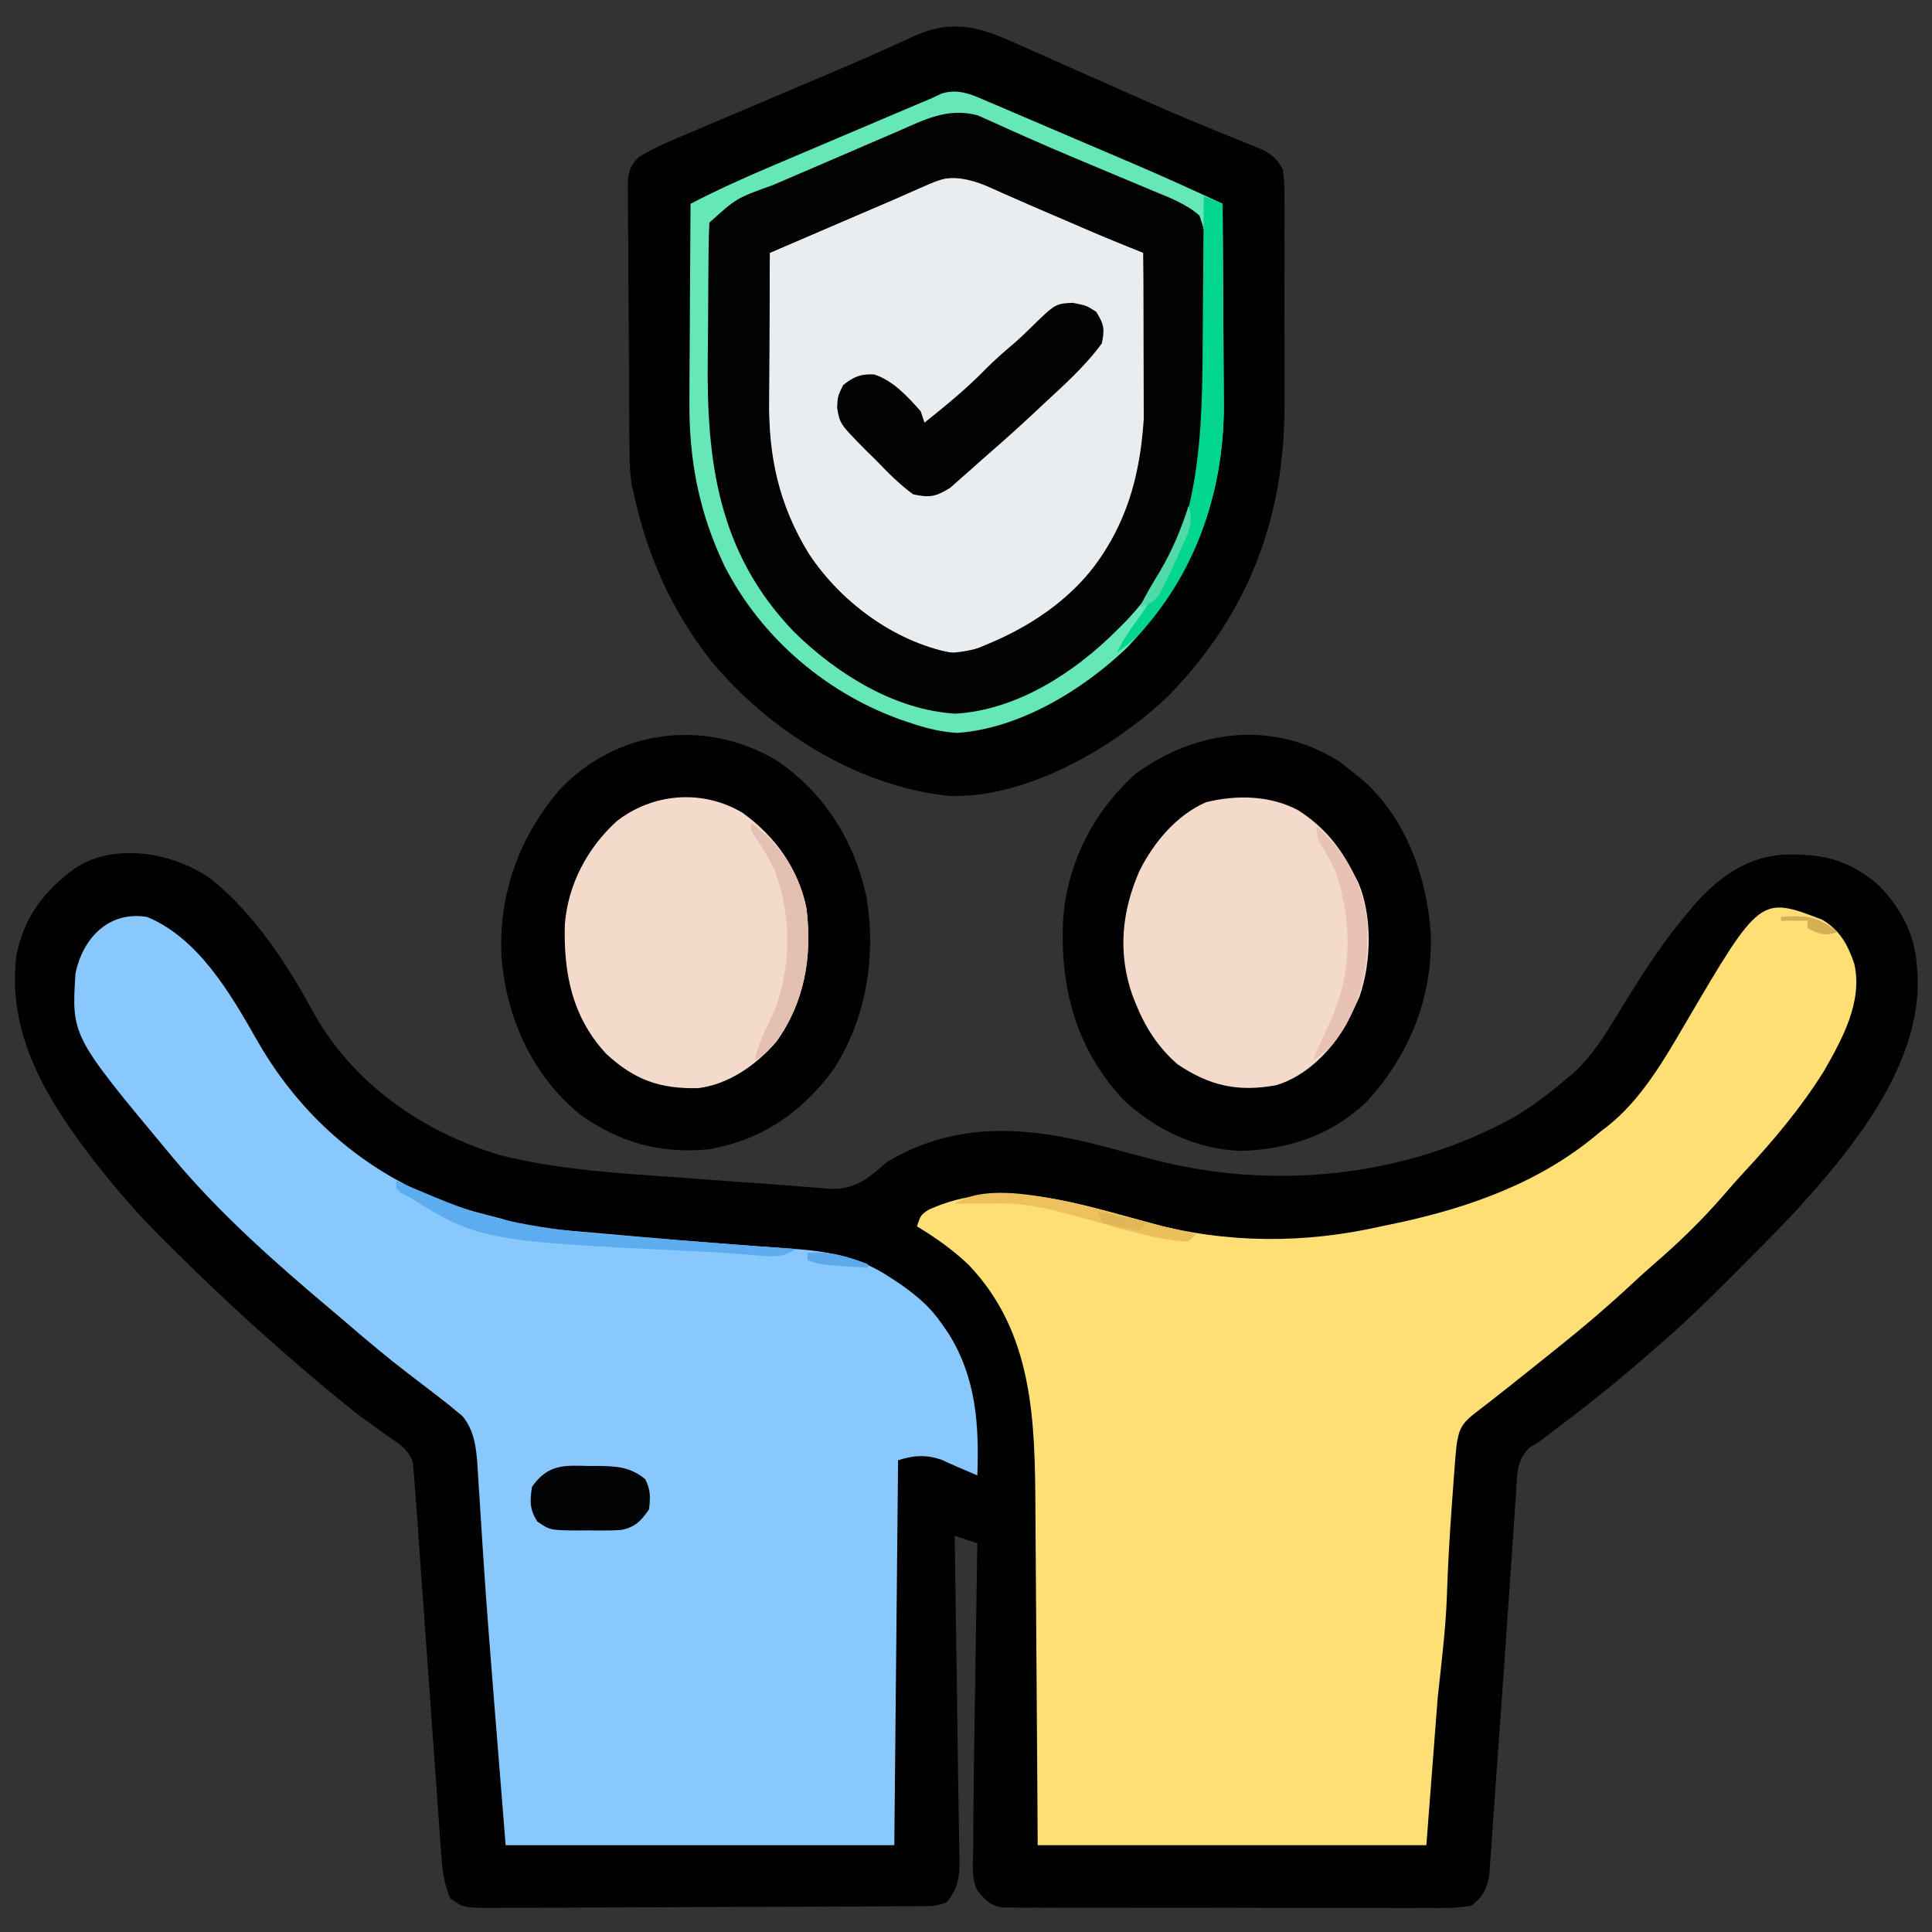 <?xml version="1.0" encoding="UTF-8"?>
<svg version="1.1" xmlns="http://www.w3.org/2000/svg" width="512" height="512">
<rect width="100%" height="100%" fill="#333333" stroke="none"/>
<path d="M0 0 C11.523 9.388 20.054 22.334 27.062 35.312 C37.512 54.156 56.094 67.059 76.564 73.128 C92.38 77.14 108.853 77.959 125.062 79.125 C127.329 79.295 129.595 79.465 131.861 79.637 C137.255 80.042 142.65 80.42 148.046 80.789 C150.844 80.989 153.639 81.215 156.435 81.449 C158.049 81.571 159.663 81.692 161.277 81.812 C162.347 81.913 162.347 81.913 163.437 82.015 C170.445 82.497 173.957 79.358 179 75 C196.044 64.659 214.008 65.313 232.786 69.863 C235.53 70.555 238.266 71.271 241 72 C241.863 72.229 242.725 72.459 243.614 72.695 C245.29 73.143 246.966 73.591 248.642 74.04 C280.551 82.58 315.861 79.29 345.165 63.084 C350.121 60.157 354.619 56.732 359 53 C359.651 52.461 360.302 51.922 360.973 51.367 C366.928 45.968 370.813 38.778 375 32 C380.22 23.623 385.506 15.47 392 8 C392.612 7.281 393.225 6.561 393.855 5.82 C399.829 -0.707 407.033 -5.71 416.047 -6.473 C426.25 -6.892 433.231 -5.512 441.188 1 C447.384 6.844 451.473 14.387 452 23 C452.093 24.29 452.093 24.29 452.188 25.605 C453.173 49.423 434.632 71.862 419.311 88.553 C414.201 93.964 408.947 99.235 403.688 104.5 C403.122 105.067 402.556 105.633 401.974 106.217 C395.829 112.36 389.634 118.382 383 124 C381.917 124.949 380.834 125.899 379.754 126.852 C371.413 134.124 362.76 140.908 353.906 147.543 C353.277 148.024 352.648 148.505 352 149 C351.123 149.531 350.246 150.062 349.342 150.608 C345.898 154.126 346.064 157.306 345.812 162.078 C345.71 163.475 345.71 163.475 345.606 164.9 C345.46 166.939 345.325 168.979 345.199 171.02 C344.998 174.29 344.767 177.556 344.529 180.823 C344.185 185.597 343.853 190.372 343.531 195.148 C342.718 207.211 341.872 219.272 340.975 231.33 C340.656 235.633 340.355 239.937 340.068 244.243 C339.929 246.293 339.781 248.343 339.63 250.392 C339.444 252.912 339.271 255.432 339.113 257.953 C339.026 259.074 338.939 260.196 338.85 261.351 C338.782 262.326 338.714 263.301 338.644 264.305 C337.747 268.061 337.045 269.534 334 272 C329.991 272.758 326.02 272.672 321.951 272.631 C320.718 272.638 319.485 272.645 318.215 272.653 C314.837 272.667 311.46 272.658 308.081 272.639 C304.545 272.622 301.009 272.631 297.473 272.636 C291.534 272.641 285.596 272.625 279.658 272.597 C272.793 272.565 265.93 272.565 259.065 272.582 C252.46 272.598 245.856 272.591 239.251 272.574 C236.441 272.567 233.631 272.568 230.821 272.576 C226.896 272.585 222.973 272.561 219.049 272.533 C217.299 272.543 217.299 272.543 215.513 272.553 C213.91 272.534 213.91 272.534 212.276 272.515 C211.348 272.512 210.42 272.509 209.464 272.506 C206.25 271.846 205.064 270.492 203 268 C201.312 264.624 201.879 260.798 201.906 257.086 C201.91 256.129 201.913 255.172 201.917 254.187 C201.993 239.779 202.238 225.373 202.464 210.967 C202.525 207.011 202.585 203.054 202.645 199.098 C202.761 191.398 202.88 183.699 203 176 C200.03 175.01 200.03 175.01 197 174 C197.013 174.843 197.025 175.686 197.038 176.554 C197.157 184.597 197.275 192.64 197.391 200.684 C197.451 204.816 197.511 208.949 197.573 213.081 C197.7 221.664 197.82 230.246 197.92 238.829 C197.972 243.157 198.047 247.484 198.137 251.811 C198.165 253.703 198.192 255.596 198.219 257.488 C198.242 258.307 198.265 259.125 198.289 259.968 C198.332 264.502 197.849 267.41 195 271 C192.492 272.254 190.772 272.137 187.965 272.154 C186.899 272.163 185.834 272.171 184.736 272.18 C183.562 272.184 182.388 272.188 181.178 272.193 C179.946 272.201 178.713 272.209 177.443 272.218 C173.35 272.243 169.257 272.259 165.164 272.273 C163.756 272.279 162.347 272.284 160.939 272.29 C155.082 272.311 149.224 272.33 143.367 272.341 C134.968 272.357 126.57 272.391 118.172 272.448 C112.269 272.486 106.366 272.506 100.462 272.511 C96.935 272.515 93.409 272.527 89.882 272.559 C85.948 272.595 82.015 272.591 78.081 272.583 C76.911 272.6 75.741 272.616 74.535 272.633 C66.806 272.573 66.806 272.573 63.318 270.092 C61.454 265.72 61.12 261.653 60.827 256.937 C60.75 255.926 60.673 254.916 60.594 253.875 C60.344 250.537 60.119 247.199 59.895 243.859 C59.725 241.534 59.554 239.208 59.381 236.883 C58.93 230.759 58.5 224.633 58.075 218.507 C57.641 212.294 57.188 206.083 56.736 199.871 C56.228 192.881 55.721 185.891 55.23 178.9 C55.155 177.832 55.08 176.764 55.002 175.664 C54.862 173.685 54.724 171.707 54.588 169.728 C54.405 167.151 54.205 164.575 54 162 C53.943 161.158 53.885 160.316 53.826 159.449 C53.76 158.649 53.693 157.849 53.624 157.024 C53.571 156.319 53.517 155.613 53.462 154.887 C52.564 151.222 49.617 149.51 46.625 147.5 C45.335 146.562 44.046 145.623 42.758 144.684 C42.117 144.23 41.477 143.776 40.817 143.308 C38.294 141.492 35.897 139.541 33.5 137.562 C32.621 136.838 31.742 136.114 30.836 135.367 C17.092 123.895 3.922 111.997 -8.789 99.386 C-10.206 97.981 -11.626 96.581 -13.047 95.18 C-19.133 89.102 -24.698 82.772 -30 76 C-30.739 75.058 -30.739 75.058 -31.493 74.096 C-43.658 58.267 -54.084 41.122 -51.719 20.555 C-49.862 10.308 -44.341 3.043 -36 -3 C-25.312 -9.924 -9.69 -6.939 0 0 Z " fill="#010101" transform="translate(56,233)"/>
<path d="M0 0 C1.102 0.484 2.204 0.969 3.339 1.468 C6.86 3.019 10.369 4.593 13.879 6.168 C17.315 7.692 20.753 9.212 24.192 10.731 C26.479 11.743 28.765 12.759 31.049 13.778 C36.954 16.407 42.878 18.973 48.856 21.431 C50.051 21.925 51.245 22.419 52.476 22.928 C54.758 23.866 57.045 24.795 59.335 25.713 C60.356 26.133 61.378 26.554 62.43 26.987 C63.328 27.349 64.226 27.712 65.152 28.085 C67.867 29.591 68.997 30.598 70.441 33.355 C70.731 35.892 70.852 38.181 70.83 40.716 C70.837 41.819 70.837 41.819 70.846 42.945 C70.859 45.379 70.85 47.812 70.84 50.246 C70.842 51.951 70.845 53.656 70.849 55.36 C70.853 58.941 70.847 62.522 70.833 66.104 C70.816 70.649 70.825 75.194 70.843 79.739 C70.854 83.267 70.851 86.795 70.843 90.323 C70.841 91.996 70.843 93.668 70.85 95.341 C70.951 125.742 61.25 151.063 40.008 172.852 C25.623 186.48 2.806 199.828 -17.702 199.3 C-41.823 197.012 -65.6 182.172 -80.832 163.821 C-91.386 150.605 -97.968 135.826 -101.559 119.355 C-101.734 118.631 -101.909 117.906 -102.09 117.159 C-102.694 113.544 -102.73 109.978 -102.751 106.324 C-102.76 105.53 -102.768 104.736 -102.776 103.918 C-102.801 101.302 -102.818 98.686 -102.832 96.07 C-102.837 95.175 -102.843 94.28 -102.848 93.358 C-102.875 88.627 -102.894 83.895 -102.909 79.164 C-102.922 75.248 -102.95 71.332 -102.991 67.417 C-103.04 62.684 -103.065 57.952 -103.072 53.219 C-103.079 51.417 -103.094 49.614 -103.118 47.812 C-103.149 45.293 -103.15 42.776 -103.142 40.258 C-103.158 39.513 -103.175 38.769 -103.192 38.001 C-103.148 34.361 -102.891 32.708 -100.358 30.019 C-97.67 28.422 -95.061 27.061 -92.184 25.841 C-91.131 25.39 -90.078 24.939 -88.993 24.474 C-87.293 23.76 -87.293 23.76 -85.559 23.031 C-84.372 22.526 -83.186 22.02 -81.964 21.499 C-78.806 20.152 -75.643 18.815 -72.48 17.48 C-68.72 15.891 -64.966 14.291 -61.21 12.692 C-58.15 11.39 -55.087 10.092 -52.022 8.801 C-46.448 6.449 -40.892 4.073 -35.379 1.58 C-34.431 1.156 -33.484 0.733 -32.507 0.296 C-30.779 -0.479 -29.056 -1.267 -27.34 -2.071 C-17.016 -6.671 -10.014 -4.55 0 0 Z " fill="#000100" transform="translate(269.559,11.645)"/>
<path d="M0 0 C4.632 2.825 6.678 6.569 8.402 11.629 C10.714 21.693 5.191 31.631 0.312 40.168 C-5.717 49.791 -12.981 58.439 -20.695 66.742 C-22.702 68.909 -24.642 71.112 -26.562 73.355 C-32.183 79.807 -38.288 85.728 -44.781 91.293 C-46.984 93.216 -49.133 95.191 -51.275 97.18 C-57.322 102.788 -63.554 108.082 -70 113.23 C-71.236 114.224 -72.472 115.217 -73.707 116.211 C-79.883 121.172 -86.073 126.109 -92.363 130.926 C-95.667 133.56 -96.384 135.092 -97 139.23 C-97.195 141.113 -97.36 142.999 -97.5 144.887 C-97.623 146.528 -97.623 146.528 -97.748 148.203 C-97.831 149.367 -97.914 150.531 -98 151.73 C-98.088 152.936 -98.177 154.141 -98.268 155.383 C-98.841 163.404 -99.317 171.424 -99.57 179.463 C-99.912 188.47 -101.048 197.19 -102 206.23 C-102.99 219.1 -103.98 231.97 -105 245.23 C-138.99 245.23 -172.98 245.23 -208 245.23 C-208.049 237.38 -208.098 229.53 -208.148 221.441 C-208.184 216.447 -208.22 211.452 -208.258 206.457 C-208.318 198.542 -208.376 190.626 -208.422 182.711 C-208.459 176.324 -208.505 169.938 -208.558 163.551 C-208.576 161.123 -208.592 158.695 -208.603 156.267 C-208.72 132.854 -209.1 109.354 -226.375 91.355 C-230.557 87.404 -235.08 84.196 -240 81.23 C-239 78.23 -239 78.23 -236.945 76.844 C-217.814 68.02 -197.114 75.184 -177.938 80.418 C-157.849 85.8 -137.24 85.832 -117 81.23 C-115.593 80.936 -114.185 80.643 -112.777 80.352 C-93.226 76.171 -74.36 69.397 -59 56.23 C-58.35 55.735 -57.701 55.24 -57.031 54.73 C-48.042 47.596 -42.108 37.262 -36.375 27.48 C-16.524 -6.358 -16.524 -6.358 0 0 Z " fill="#FDDF76" transform="translate(483,243.77)"/>
<path d="M0 0 C13.694 5.707 22.164 20.47 29.203 32.836 C41.772 54.862 61.562 70.917 86.125 77.938 C88.744 78.652 91.37 79.328 94 80 C95.048 80.33 96.095 80.66 97.175 81 C101.477 82.125 105.589 82.595 110.008 82.965 C110.875 83.043 111.742 83.12 112.636 83.201 C115.465 83.453 118.295 83.695 121.125 83.938 C123.091 84.112 125.057 84.287 127.023 84.463 C136.616 85.313 146.212 86.106 155.816 86.82 C157.502 86.948 159.187 87.076 160.873 87.203 C164.009 87.44 167.146 87.661 170.284 87.873 C180.226 88.584 188.344 89.854 196.75 95.438 C197.632 96.014 198.513 96.59 199.422 97.184 C203.942 100.368 207.491 103.281 210.625 107.875 C211.195 108.697 211.765 109.52 212.352 110.367 C219.682 122.074 220.508 134.558 220 148 C218.948 147.546 217.896 147.093 216.812 146.625 C216.171 146.353 215.529 146.081 214.867 145.801 C213.38 145.163 211.906 144.493 210.438 143.812 C206.372 142.457 203.031 142.656 199 144 C198.67 177.66 198.34 211.32 198 246 C164.01 246 130.02 246 95 246 C90.093 184.857 90.093 184.857 89.07 169.453 C89.003 168.45 88.936 167.446 88.867 166.413 C88.563 161.817 88.268 157.221 87.989 152.624 C87.885 151.008 87.78 149.393 87.676 147.777 C87.636 147.068 87.597 146.358 87.556 145.627 C87.234 140.794 86.718 136.038 83.512 132.234 C82.609 131.5 82.609 131.5 81.688 130.75 C80.973 130.162 80.259 129.574 79.523 128.969 C76.076 126.279 72.609 123.617 69.129 120.969 C63.472 116.645 58.057 112.062 52.659 107.421 C50.991 105.993 49.314 104.577 47.633 103.164 C33.305 91.074 19.06 78.395 7 64 C6.555 63.468 6.109 62.937 5.65 62.389 C-20.048 31.522 -20.048 31.522 -19 15 C-17.041 5.515 -10.142 -1.652 0 0 Z " fill="#89C8FC" transform="translate(39,243)"/>
<path d="M0 0 C0.743 0.322 1.486 0.644 2.252 0.976 C4.613 2.001 6.969 3.037 9.324 4.074 C11.67 5.098 14.017 6.12 16.364 7.14 C17.818 7.773 19.271 8.409 20.722 9.047 C26.105 11.406 31.545 13.604 37.012 15.762 C37.14 22.998 37.227 30.234 37.286 37.472 C37.311 39.926 37.345 42.381 37.389 44.835 C37.798 68.429 35.324 87.66 18.383 105.516 C9.792 113.654 -1.96 121.014 -13.988 121.762 C-29.288 118.6 -43.02 108.408 -51.613 95.574 C-59.639 82.39 -62.333 69.829 -62.184 54.531 C-62.181 53.415 -62.178 52.298 -62.175 51.148 C-62.164 47.623 -62.139 44.099 -62.113 40.574 C-62.103 38.167 -62.094 35.76 -62.086 33.354 C-62.064 27.489 -62.031 21.626 -61.988 15.762 C-57.224 13.716 -52.459 11.672 -47.694 9.628 C-46.078 8.935 -44.463 8.241 -42.847 7.548 C-41.678 7.045 -41.678 7.045 -40.484 6.533 C-39.711 6.201 -38.937 5.869 -38.14 5.526 C-36.594 4.864 -35.046 4.204 -33.498 3.547 C-30.117 2.111 -26.756 0.655 -23.416 -0.877 C-22.383 -1.343 -21.35 -1.809 -20.285 -2.289 C-19.417 -2.694 -18.549 -3.099 -17.655 -3.517 C-11.345 -5.224 -5.689 -2.53 0 0 Z " fill="#EAEDEF" transform="translate(265.988,51.238)"/>
<path d="M0 0 C1.039 0.441 2.078 0.882 3.148 1.336 C4.262 1.816 5.377 2.295 6.525 2.788 C7.686 3.283 8.847 3.778 10.043 4.288 C12.501 5.337 14.959 6.389 17.416 7.443 C20.526 8.777 23.638 10.106 26.751 11.433 C29.76 12.716 32.768 14.002 35.775 15.288 C36.874 15.757 37.972 16.226 39.104 16.71 C46.693 19.968 54.199 23.376 61.682 26.87 C61.752 35.234 61.805 43.597 61.837 51.961 C61.853 55.846 61.874 59.731 61.908 63.616 C61.941 67.377 61.959 71.137 61.966 74.898 C61.972 76.321 61.982 77.744 61.999 79.167 C62.276 104.263 53.6 126.275 36.369 144.495 C24.654 155.736 7.798 165.997 -8.721 167.097 C-12.676 166.848 -16.197 166.021 -19.943 164.808 C-20.636 164.586 -21.329 164.364 -22.043 164.135 C-42.644 157.228 -60.43 142.226 -70.318 122.87 C-77.145 108.49 -79.788 94.614 -79.611 78.726 C-79.606 77.22 -79.601 75.714 -79.598 74.208 C-79.587 70.29 -79.558 66.373 -79.524 62.456 C-79.493 58.44 -79.48 54.424 -79.465 50.407 C-79.433 42.562 -79.382 34.716 -79.318 26.87 C-71.917 23.042 -64.378 19.666 -56.705 16.421 C-55.532 15.922 -54.36 15.424 -53.152 14.91 C-50.066 13.598 -46.979 12.289 -43.891 10.982 C-41.371 9.914 -38.852 8.843 -36.333 7.772 C-31.118 5.555 -25.902 3.34 -20.684 1.129 C-19.766 0.74 -18.848 0.351 -17.902 -0.05 C-17.05 -0.406 -16.197 -0.762 -15.318 -1.13 C-14.07 -1.725 -14.07 -1.725 -12.795 -2.333 C-8.139 -3.83 -4.322 -1.846 0 0 Z M-16.2 21.706 C-17.141 22.107 -18.082 22.507 -19.051 22.92 C-20.053 23.357 -21.055 23.795 -22.088 24.245 C-23.124 24.689 -24.16 25.133 -25.228 25.591 C-28.532 27.009 -31.832 28.439 -35.131 29.87 C-37.372 30.835 -39.614 31.798 -41.855 32.761 C-47.347 35.121 -52.834 37.492 -58.318 39.87 C-58.369 46.932 -58.404 53.994 -58.428 61.056 C-58.438 63.454 -58.452 65.853 -58.469 68.251 C-58.494 71.714 -58.505 75.177 -58.514 78.64 C-58.524 79.699 -58.534 80.757 -58.545 81.848 C-58.548 99.603 -52.948 115.949 -40.631 129.058 C-31.914 137.222 -20.285 145.284 -7.994 146.007 C-5.532 145.618 -3.606 144.877 -1.318 143.87 C-0.738 143.626 -0.158 143.381 0.439 143.13 C16.993 136.028 29.455 124.912 36.314 108.038 C38.841 101.146 40.813 94.811 40.795 87.438 C40.795 86.377 40.795 85.316 40.795 84.223 C40.79 83.09 40.785 81.956 40.779 80.788 C40.778 79.619 40.776 78.45 40.775 77.245 C40.769 73.516 40.757 69.787 40.744 66.058 C40.739 63.527 40.735 60.997 40.73 58.466 C40.719 52.267 40.703 46.069 40.682 39.87 C39.826 39.513 38.971 39.156 38.09 38.788 C34.841 37.431 31.592 36.072 28.344 34.712 C26.906 34.111 25.469 33.51 24.031 32.909 C14.815 29.059 5.641 25.149 -3.42 20.945 C-8.223 19.164 -11.564 19.707 -16.2 21.706 Z " fill="#020302" transform="translate(262.318,27.13)"/>
<path d="M0 0 C12.605 8.485 20.667 21.287 23.81 36.079 C26.498 51.837 23.852 68.185 15.25 81.715 C6.898 93.173 -3.72 100.561 -17.84 103.059 C-30.772 104.345 -41.766 101.32 -52.281 93.676 C-64.51 83.454 -71.104 69.24 -72.777 53.496 C-74.027 36.585 -68.637 21.085 -57.816 8.152 C-42.675 -8.246 -19.057 -11.326 0 0 Z " fill="#010101" transform="translate(205.777,201.504)"/>
<path d="M0 0 C1.444 1.069 2.86 2.175 4.25 3.312 C5.373 4.215 5.373 4.215 6.52 5.137 C17.908 15.322 23.321 30.632 24.414 45.551 C25.026 62.534 18.753 77.978 7.375 90.352 C-1.969 99.19 -13.037 102.865 -25.75 103.312 C-37.614 102.972 -48.62 97.698 -57.188 89.625 C-69.524 76.174 -73.716 60.621 -73.062 42.762 C-72.156 27.42 -65.185 13.61 -53.75 3.312 C-37.573 -8.38 -17.509 -10.894 0 0 Z " fill="#010101" transform="translate(354.75,201.688)"/>
<path d="M0 0 C8.713 6.327 14.742 14.685 16.922 25.371 C18.545 37.916 16.466 50.26 8.961 60.668 C3.666 66.795 -3.601 71.96 -11.77 72.977 C-21.946 73.187 -28.6 70.818 -36.102 63.918 C-45.172 54.188 -47.461 42.472 -47.102 29.582 C-46.271 19.012 -41.174 9.369 -33.352 2.23 C-23.753 -5.233 -10.659 -6.321 0 0 Z " fill="#F4DACB" transform="translate(196.789,215.395)"/>
<path d="M0 0 C7.041 4.589 11.112 9.73 14.918 17.25 C15.261 17.925 15.604 18.601 15.957 19.297 C19.649 28.2 19.337 40.259 16.23 49.312 C15.505 50.979 14.737 52.628 13.918 54.25 C13.392 55.321 13.392 55.321 12.855 56.414 C8.865 63.591 2.149 70.443 -5.867 72.84 C-15.931 74.703 -23.594 73.023 -32.082 67.25 C-37.166 62.798 -40.589 57.494 -43.082 51.25 C-43.381 50.501 -43.68 49.752 -43.988 48.98 C-47.921 37.71 -46.806 26.684 -42.051 15.914 C-38.279 8.446 -32.338 1.326 -24.543 -2.125 C-16.505 -4.166 -7.377 -3.986 0 0 Z " fill="#F4DACB" transform="translate(344.082,214.75)"/>
<path d="M0 0 C1.039 0.441 2.078 0.882 3.148 1.336 C4.262 1.816 5.377 2.295 6.525 2.788 C7.686 3.283 8.847 3.778 10.043 4.288 C12.501 5.337 14.959 6.389 17.416 7.443 C20.526 8.777 23.638 10.106 26.751 11.433 C29.76 12.716 32.768 14.002 35.775 15.288 C36.874 15.757 37.972 16.226 39.104 16.71 C46.693 19.968 54.199 23.376 61.682 26.87 C61.752 35.234 61.805 43.597 61.837 51.961 C61.853 55.846 61.874 59.731 61.908 63.616 C61.941 67.377 61.959 71.137 61.966 74.898 C61.972 76.321 61.982 77.744 61.999 79.167 C62.276 104.263 53.6 126.275 36.369 144.495 C24.654 155.736 7.798 165.997 -8.721 167.097 C-12.676 166.848 -16.197 166.021 -19.943 164.808 C-20.636 164.586 -21.329 164.364 -22.043 164.135 C-42.644 157.228 -60.43 142.226 -70.318 122.87 C-77.145 108.49 -79.788 94.614 -79.611 78.726 C-79.606 77.22 -79.601 75.714 -79.598 74.208 C-79.587 70.29 -79.558 66.373 -79.524 62.456 C-79.493 58.44 -79.48 54.424 -79.465 50.407 C-79.433 42.562 -79.382 34.716 -79.318 26.87 C-71.917 23.042 -64.378 19.666 -56.705 16.421 C-55.532 15.922 -54.36 15.424 -53.152 14.91 C-50.066 13.598 -46.979 12.289 -43.891 10.982 C-41.371 9.914 -38.852 8.843 -36.333 7.772 C-31.118 5.555 -25.902 3.34 -20.684 1.129 C-19.766 0.74 -18.848 0.351 -17.902 -0.05 C-17.05 -0.406 -16.197 -0.762 -15.318 -1.13 C-14.07 -1.725 -14.07 -1.725 -12.795 -2.333 C-8.139 -3.83 -4.322 -1.846 0 0 Z M-24.568 7.761 C-25.74 8.262 -26.913 8.763 -28.12 9.279 C-30.594 10.339 -33.065 11.404 -35.533 12.477 C-38.679 13.845 -41.83 15.198 -44.984 16.545 C-48.014 17.841 -51.041 19.145 -54.068 20.448 C-55.191 20.931 -56.315 21.413 -57.472 21.91 C-67.143 25.37 -67.143 25.37 -74.318 31.87 C-74.435 33.807 -74.488 35.747 -74.511 37.687 C-74.527 38.91 -74.543 40.133 -74.56 41.393 C-74.571 42.74 -74.582 44.086 -74.592 45.433 C-74.597 46.115 -74.602 46.796 -74.608 47.499 C-74.635 51.125 -74.654 54.75 -74.668 58.376 C-74.682 61.344 -74.709 64.311 -74.75 67.279 C-75.13 95.23 -72.023 119.437 -51.823 140.393 C-40.578 151.431 -25.106 161.106 -9.064 161.995 C7.225 161.035 22.5 151.052 33.682 139.87 C34.465 139.087 35.249 138.303 36.057 137.495 C51.184 121.551 56.949 101.931 57.088 80.386 C57.094 79.705 57.099 79.025 57.105 78.324 C57.135 74.732 57.153 71.141 57.162 67.55 C57.173 63.851 57.221 60.155 57.278 56.457 C57.315 53.599 57.326 50.741 57.329 47.882 C57.335 46.518 57.351 45.155 57.377 43.791 C57.744 36.633 57.744 36.633 55.565 30.019 C52.11 26.921 47.447 25.167 43.178 23.417 C42.466 23.115 41.753 22.813 41.019 22.502 C38.723 21.532 36.422 20.576 34.119 19.62 C32.535 18.956 30.951 18.29 29.368 17.624 C27.006 16.63 24.644 15.638 22.28 14.649 C17.814 12.78 13.372 10.866 8.951 8.89 C7.999 8.467 7.046 8.044 6.065 7.608 C4.368 6.851 2.676 6.085 0.988 5.309 C0.242 4.98 -0.503 4.651 -1.271 4.312 C-1.892 4.03 -2.512 3.749 -3.151 3.458 C-11.162 1.284 -17.267 4.572 -24.568 7.761 Z " fill="#65E7B7" transform="translate(262.318,27.13)"/>
<path d="M0 0 C3.688 0.75 3.688 0.75 6.188 2.375 C8.244 5.632 8.492 6.946 7.688 10.75 C3.316 16.74 -2.335 21.788 -7.75 26.812 C-8.462 27.481 -9.174 28.149 -9.908 28.838 C-14.032 32.692 -18.22 36.46 -22.484 40.158 C-24.089 41.556 -25.673 42.977 -27.254 44.402 C-28.119 45.156 -28.984 45.911 -29.875 46.688 C-30.743 47.46 -31.61 48.232 -32.504 49.027 C-36.336 51.378 -37.874 51.714 -42.312 50.75 C-45.981 48.088 -49.048 44.944 -52.188 41.688 C-53.487 40.416 -53.487 40.416 -54.812 39.119 C-61.736 32.092 -61.736 32.092 -62.473 27.812 C-62.312 24.75 -62.312 24.75 -60.875 21.812 C-58.107 19.585 -56.2 18.792 -52.613 18.988 C-47.577 20.656 -43.765 24.853 -40.312 28.75 C-39.983 29.74 -39.653 30.73 -39.312 31.75 C-33.611 27.203 -28.055 22.669 -22.98 17.426 C-20.575 15.009 -18.012 12.8 -15.414 10.594 C-13.927 9.289 -12.488 7.928 -11.086 6.531 C-4.631 0.232 -4.631 0.232 0 0 Z " fill="#030303" transform="translate(284.312,80.25)"/>
<path d="M0 0 C1.65 0.66 3.3 1.32 5 2 C5.07 10.364 5.123 18.727 5.155 27.091 C5.171 30.976 5.192 34.861 5.226 38.746 C5.259 42.506 5.277 46.267 5.285 50.028 C5.29 51.451 5.301 52.874 5.317 54.297 C5.57 77.172 -1.488 98.888 -17 116 C-18.935 117.82 -20.872 119.404 -23 121 C-21.369 117.383 -19.149 114.384 -16.812 111.188 C-0.638 88.15 -0.366 63.421 -0.262 36.246 C-0.242 32.149 -0.2 28.052 -0.16 23.955 C-0.086 15.97 -0.035 7.985 0 0 Z " fill="#01D58F" transform="translate(319,52)"/>
<path d="M0 0 C0.889 -0.003 1.779 -0.005 2.695 -0.008 C7.561 0.065 11.092 0.285 15 3.5 C16.444 6.389 16.377 8.296 16 11.5 C13.917 14.53 12.279 16.253 8.591 16.965 C5.691 17.138 2.842 17.133 -0.062 17.062 C-1.056 17.073 -2.049 17.084 -3.072 17.096 C-10.239 17.023 -10.239 17.023 -13.648 14.68 C-15.681 11.402 -15.596 9.275 -15 5.5 C-10.809 -0.405 -6.677 -0.213 0 0 Z " fill="#020405" transform="translate(156,388.5)"/>
<path d="M0 0 C7.562 5.596 12.938 13.417 14.746 22.801 C16.229 35.642 14.26 47.901 6.312 58.375 C4.561 60.448 3.423 61.789 1 63 C1.903 58.666 3.847 54.922 5.746 50.949 C10.794 39.077 10.93 24.557 6.223 12.527 C4.689 9.358 2.973 6.407 0.953 3.523 C0 2 0 2 0 0 Z " fill="#E4C0B2" transform="translate(199,218)"/>
<path d="M0 0 C7.731 7.069 12.471 15.456 13.32 25.965 C13.783 37.934 11.568 48.369 4 58 C1.188 60.5 1.188 60.5 -1 62 C0.351 58.517 1.872 55.173 3.5 51.812 C9.399 38.813 9.373 25.528 5 12 C3.788 9.489 2.489 7.152 0.988 4.805 C0 3 0 3 0 0 Z " fill="#E8C3B5" transform="translate(349,219)"/>
<path d="M0 0 C1.018 0.447 2.037 0.895 3.086 1.355 C4.515 1.967 5.945 2.577 7.375 3.188 C8.365 3.625 8.365 3.625 9.375 4.072 C24.641 10.526 40.022 12.935 56.438 14.188 C58.373 14.348 60.308 14.51 62.243 14.673 C67.827 15.138 73.413 15.572 79 16 C80.552 16.121 82.103 16.242 83.655 16.364 C91.101 16.945 98.548 17.497 106 18 C102.331 20.37 99.535 20.063 95.266 19.676 C93.914 19.563 92.561 19.452 91.209 19.342 C90.513 19.283 89.817 19.224 89.099 19.164 C85.752 18.903 82.401 18.758 79.047 18.605 C21.477 15.828 21.477 15.828 0 2 C0 1.34 0 0.68 0 0 Z " fill="#5CACEF" transform="translate(105,313)"/>
<path d="M0 0 C5.499 1.19 10.943 2.574 16.379 4.02 C17.896 4.415 19.413 4.811 20.93 5.207 C23.42 5.862 25.901 6.535 28.383 7.223 C31.038 7.929 33.678 8.517 36.379 9.02 C35.719 9.68 35.059 10.34 34.379 11.02 C26.341 10.701 18.55 8.089 10.816 6.02 C8.732 5.463 6.647 4.909 4.56 4.359 C2.67 3.86 0.781 3.356 -1.108 2.852 C-5.974 1.699 -10.795 0.88 -15.805 0.922 C-16.504 0.925 -17.203 0.928 -17.924 0.932 C-18.981 0.944 -18.981 0.944 -20.059 0.957 C-21.156 0.964 -21.156 0.964 -22.275 0.971 C-24.057 0.982 -25.839 1 -27.621 1.02 C-20.527 -3.71 -8.059 -1.56 0 0 Z " fill="#EDC25E" transform="translate(280.621,317.98)"/>
<path d="M0 0 C1.123 0.266 2.246 0.531 3.402 0.805 C10.925 2.581 18.447 4.352 26 6 C25.34 6.66 24.68 7.32 24 8 C18.545 7.786 13.345 6.446 8.062 5.125 C7.387 4.964 6.712 4.802 6.017 4.636 C4.098 4.133 4.098 4.133 1 3 C0.67 2.01 0.34 1.02 0 0 Z " fill="#EAC05C" transform="translate(291,321)"/>
<path d="M0 0 C1.158 0.482 2.315 0.964 3.508 1.461 C5.047 2.099 6.586 2.737 8.125 3.375 C9.266 3.851 9.266 3.851 10.43 4.336 C14.578 6.052 18.716 7.645 23 9 C23 9.66 23 10.32 23 11 C17.774 10.391 13.454 8.724 8.688 6.625 C7.96 6.321 7.232 6.017 6.482 5.703 C4.615 4.889 2.802 3.952 1 3 C0.67 2.01 0.34 1.02 0 0 Z " fill="#5BADF0" transform="translate(105,313)"/>
<path d="M0 0 C1.523 4.618 -0.294 7.729 -2.25 11.938 C-2.563 12.641 -2.876 13.344 -3.199 14.068 C-8.222 25.188 -8.222 25.188 -13 27 C-11.412 23.675 -9.542 20.582 -7.625 17.438 C-4.317 11.823 -1.965 6.201 0 0 Z " fill="#50DAA8" transform="translate(315,134)"/>
<path d="M0 0 C5.93 -0.379 10.472 0.894 16 3 C16 3.33 16 3.66 16 4 C13.896 3.859 11.791 3.712 9.688 3.562 C8.516 3.481 7.344 3.4 6.137 3.316 C3 3 3 3 0 2 C0 1.34 0 0.68 0 0 Z " fill="#5DAAEA" transform="translate(214,332)"/>
<path d="M0 0 C4.29 0.99 8.58 1.98 13 3 C12.34 3.66 11.68 4.32 11 5 C8.617 4.758 8.617 4.758 5.875 4.125 C4.965 3.921 4.055 3.718 3.117 3.508 C2.419 3.34 1.72 3.173 1 3 C0.67 2.01 0.34 1.02 0 0 Z " fill="#DFB658" transform="translate(291,321)"/>
<path d="M0 0 C6.401 -0.512 9.98 -0.119 15 4 C11.377 5.208 10.359 4.543 7 3 C7 2.34 7 1.68 7 1 C4.69 1 2.38 1 0 1 C0 0.67 0 0.34 0 0 Z " fill="#D5AF54" transform="translate(472,243)"/>
</svg>
